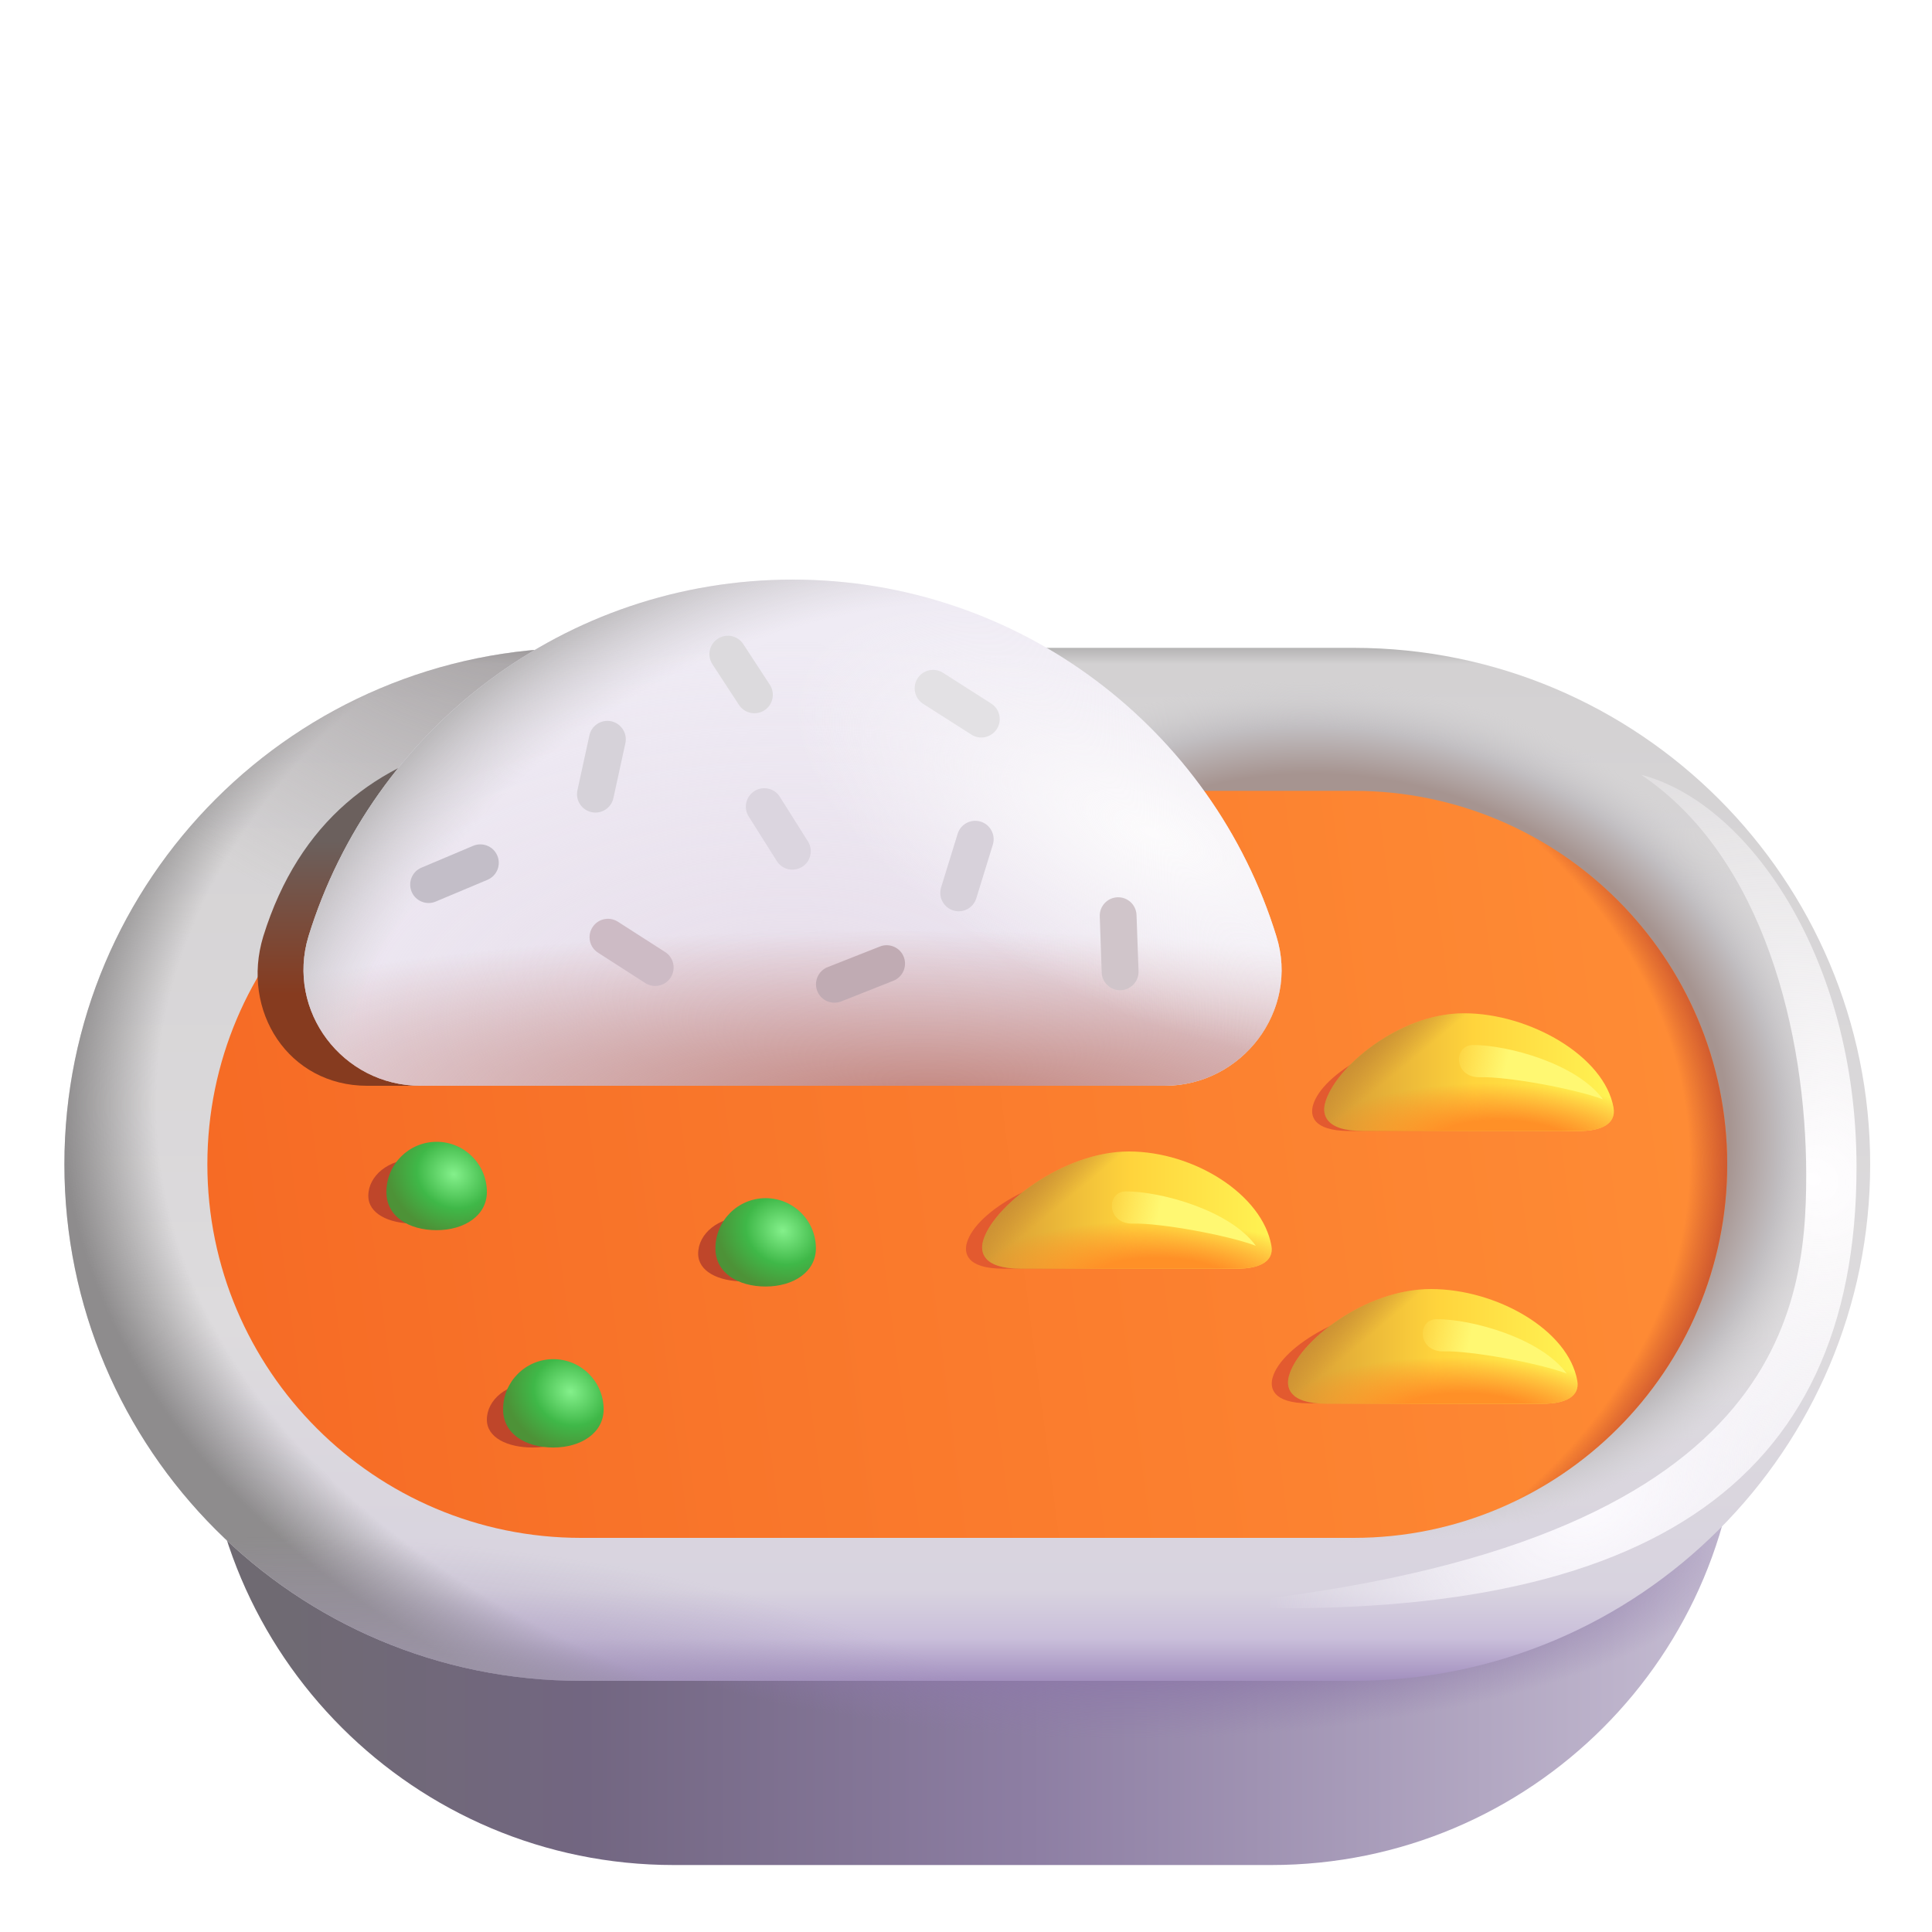 <svg viewBox="1 1 30 30" xmlns="http://www.w3.org/2000/svg">
<path d="M20.74 29.96H11.46C7.44 29.96 4.17 26.7 4.17 22.67V19.79H28.02V22.67C28.03 26.7 24.77 29.96 20.74 29.96Z" fill="url(#paint0_linear_18_31370)"/>
<path d="M20.74 29.96H11.46C7.44 29.96 4.17 26.7 4.17 22.67V19.79H28.02V22.67C28.03 26.7 24.77 29.96 20.74 29.96Z" fill="url(#paint1_radial_18_31370)"/>
<path d="M22.02 11.06H10.02C5.59 11.06 2 14.65 2 19.08C2 23.51 5.59 27.1 10.02 27.1H22.02C26.45 27.1 30.04 23.51 30.04 19.08C30.04 14.65 26.45 11.06 22.02 11.06Z" fill="url(#paint2_linear_18_31370)"/>
<path d="M22.02 11.06H10.02C5.59 11.06 2 14.65 2 19.08C2 23.51 5.59 27.1 10.02 27.1H22.02C26.45 27.1 30.04 23.51 30.04 19.08C30.04 14.65 26.45 11.06 22.02 11.06Z" fill="url(#paint3_radial_18_31370)"/>
<path d="M22.02 11.06H10.02C5.59 11.06 2 14.65 2 19.08C2 23.51 5.59 27.1 10.02 27.1H22.02C26.45 27.1 30.04 23.51 30.04 19.08C30.04 14.65 26.45 11.06 22.02 11.06Z" fill="url(#paint4_radial_18_31370)"/>
<path d="M22.02 11.06H10.02C5.59 11.06 2 14.65 2 19.08C2 23.51 5.59 27.1 10.02 27.1H22.02C26.45 27.1 30.04 23.51 30.04 19.08C30.04 14.65 26.45 11.06 22.02 11.06Z" fill="url(#paint5_radial_18_31370)"/>
<path d="M22.02 11.06H10.02C5.59 11.06 2 14.65 2 19.08C2 23.51 5.59 27.1 10.02 27.1H22.02C26.45 27.1 30.04 23.51 30.04 19.08C30.04 14.65 26.45 11.06 22.02 11.06Z" fill="url(#paint6_radial_18_31370)"/>
<path d="M22.02 13.28C25.22 13.28 27.82 15.88 27.82 19.08C27.82 22.28 25.22 24.88 22.02 24.88H10.02C6.82 24.88 4.22 22.28 4.22 19.08C4.22 15.88 6.82 13.28 10.02 13.28H22.02" fill="url(#paint7_linear_18_31370)"/>
<path d="M22.02 13.28C25.22 13.28 27.82 15.88 27.82 19.08C27.82 22.28 25.22 24.88 22.02 24.88H10.02C6.82 24.88 4.22 22.28 4.22 19.08C4.22 15.88 6.82 13.28 10.02 13.28H22.02" fill="url(#paint8_radial_18_31370)"/>
<g filter="url(#filter0_f_18_31370)">
<path d="M5.088 15.54C4.735 16.7 5.48 17.86 6.701 17.86H18.352C19.572 17.86 20.47 16.69 20.107 15.54C20.107 15.54 7.328 8.341 5.088 15.54Z" fill="url(#paint9_linear_18_31370)"/>
</g>
<path d="M13.31 10C9.77 10 6.78 12.33 5.79 15.54C5.44 16.7 6.32 17.86 7.53 17.86H19.08C20.29 17.86 21.18 16.69 20.82 15.54C19.83 12.33 16.84 10 13.31 10Z" fill="#EFEBF4"/>
<path d="M13.31 10C9.77 10 6.78 12.33 5.79 15.54C5.44 16.7 6.32 17.86 7.53 17.86H19.08C20.29 17.86 21.18 16.69 20.82 15.54C19.83 12.33 16.84 10 13.31 10Z" fill="url(#paint10_radial_18_31370)"/>
<path d="M13.31 10C9.77 10 6.78 12.33 5.79 15.54C5.44 16.7 6.32 17.86 7.53 17.86H19.08C20.29 17.86 21.18 16.69 20.82 15.54C19.83 12.33 16.84 10 13.31 10Z" fill="url(#paint11_radial_18_31370)"/>
<path d="M13.31 10C9.77 10 6.78 12.33 5.79 15.54C5.44 16.7 6.32 17.86 7.53 17.86H19.08C20.29 17.86 21.18 16.69 20.82 15.54C19.83 12.33 16.84 10 13.31 10Z" fill="url(#paint12_radial_18_31370)"/>
<path d="M13.31 10C9.77 10 6.78 12.33 5.79 15.54C5.44 16.7 6.32 17.86 7.53 17.86H19.08C20.29 17.86 21.18 16.69 20.82 15.54C19.83 12.33 16.84 10 13.31 10Z" fill="url(#paint13_radial_18_31370)"/>
<g filter="url(#filter1_f_18_31370)">
<path d="M7.43 20C7.822 20 8.141 19.835 8.141 19.569C8.141 19.255 7.822 19 7.43 19C7.037 19 6.719 19.255 6.719 19.569C6.719 19.846 7.037 20 7.43 20Z" fill="#BF462A"/>
</g>
<g filter="url(#filter2_f_18_31370)">
<path d="M9.271 23.477C9.664 23.477 9.982 23.311 9.982 23.045C9.982 22.731 9.664 22.477 9.271 22.477C8.878 22.477 8.56 22.731 8.56 23.045C8.56 23.323 8.878 23.477 9.271 23.477Z" fill="#BF462A"/>
</g>
<g filter="url(#filter3_f_18_31370)">
<path d="M12.552 20.898C12.945 20.898 13.263 20.733 13.263 20.467C13.263 20.153 12.945 19.898 12.552 19.898C12.159 19.898 11.841 20.153 11.841 20.467C11.841 20.745 12.159 20.898 12.552 20.898Z" fill="#BF462A"/>
</g>
<path d="M7.78 20.102C8.211 20.102 8.56 19.875 8.56 19.51C8.56 19.079 8.211 18.73 7.78 18.73C7.349 18.73 7 19.079 7 19.51C7 19.891 7.349 20.102 7.78 20.102Z" fill="url(#paint14_radial_18_31370)"/>
<path d="M12.889 20.977C13.32 20.977 13.669 20.75 13.669 20.385C13.669 19.954 13.32 19.605 12.889 19.605C12.459 19.605 12.109 19.954 12.109 20.385C12.109 20.766 12.459 20.977 12.889 20.977Z" fill="url(#paint15_radial_18_31370)"/>
<g filter="url(#filter4_f_18_31370)">
<path d="M23.583 17.05C22.593 17.05 21.523 17.666 21.387 18.167C21.348 18.309 21.368 18.562 21.958 18.562H25.216C25.541 18.562 25.773 18.463 25.73 18.229C25.597 17.493 24.574 17.05 23.583 17.05Z" fill="#E35A2F"/>
</g>
<g filter="url(#filter5_f_18_31370)">
<path d="M22.956 21.278C21.965 21.278 20.896 21.895 20.76 22.395C20.721 22.538 20.741 22.791 21.331 22.791H24.589C24.914 22.791 25.145 22.692 25.103 22.457C24.97 21.721 23.946 21.278 22.956 21.278Z" fill="#E35A2F"/>
</g>
<path d="M9.592 23.477C10.023 23.477 10.373 23.25 10.373 22.885C10.373 22.454 10.023 22.105 9.592 22.105C9.162 22.105 8.812 22.454 8.812 22.885C8.812 23.266 9.162 23.477 9.592 23.477Z" fill="url(#paint16_radial_18_31370)"/>
<path d="M23.734 16.734C22.713 16.734 21.715 17.592 21.575 18.134C21.535 18.288 21.556 18.562 22.164 18.562H25.524C25.86 18.562 26.098 18.455 26.055 18.201C25.917 17.404 24.756 16.734 23.734 16.734Z" fill="url(#paint17_linear_18_31370)"/>
<path d="M23.734 16.734C22.713 16.734 21.715 17.592 21.575 18.134C21.535 18.288 21.556 18.562 22.164 18.562H25.524C25.86 18.562 26.098 18.455 26.055 18.201C25.917 17.404 24.756 16.734 23.734 16.734Z" fill="url(#paint18_radial_18_31370)"/>
<path d="M23.734 16.734C22.713 16.734 21.715 17.592 21.575 18.134C21.535 18.288 21.556 18.562 22.164 18.562H25.524C25.86 18.562 26.098 18.455 26.055 18.201C25.917 17.404 24.756 16.734 23.734 16.734Z" fill="url(#paint19_radial_18_31370)"/>
<path d="M23.219 21.016C22.197 21.016 21.153 21.838 21.013 22.373C20.973 22.526 20.993 22.797 21.601 22.797H24.962C25.297 22.797 25.536 22.691 25.492 22.44C25.355 21.653 24.24 21.016 23.219 21.016Z" fill="url(#paint20_linear_18_31370)"/>
<path d="M23.219 21.016C22.197 21.016 21.153 21.838 21.013 22.373C20.973 22.526 20.993 22.797 21.601 22.797H24.962C25.297 22.797 25.536 22.691 25.492 22.44C25.355 21.653 24.24 21.016 23.219 21.016Z" fill="url(#paint21_radial_18_31370)"/>
<path d="M23.219 21.016C22.197 21.016 21.153 21.838 21.013 22.373C20.973 22.526 20.993 22.797 21.601 22.797H24.962C25.297 22.797 25.536 22.691 25.492 22.44C25.355 21.653 24.24 21.016 23.219 21.016Z" fill="url(#paint22_radial_18_31370)"/>
<g filter="url(#filter6_f_18_31370)">
<path d="M18.208 19.188C17.218 19.188 16.148 19.804 16.012 20.304C15.973 20.447 15.993 20.7 16.583 20.7H19.841C20.166 20.7 20.398 20.601 20.355 20.367C20.222 19.631 19.199 19.188 18.208 19.188Z" fill="#E35A2F"/>
</g>
<path d="M18.528 18.88C17.506 18.88 16.403 19.742 16.263 20.277C16.223 20.429 16.243 20.7 16.851 20.7H20.212C20.547 20.7 20.786 20.594 20.742 20.344C20.605 19.556 19.549 18.88 18.528 18.88Z" fill="url(#paint23_linear_18_31370)"/>
<path d="M18.528 18.88C17.506 18.88 16.403 19.742 16.263 20.277C16.223 20.429 16.243 20.7 16.851 20.7H20.212C20.547 20.7 20.786 20.594 20.742 20.344C20.605 19.556 19.549 18.88 18.528 18.88Z" fill="url(#paint24_radial_18_31370)"/>
<path d="M18.528 18.88C17.506 18.88 16.403 19.742 16.263 20.277C16.223 20.429 16.243 20.7 16.851 20.7H20.212C20.547 20.7 20.786 20.594 20.742 20.344C20.605 19.556 19.549 18.88 18.528 18.88Z" fill="url(#paint25_radial_18_31370)"/>
<path d="M12.146 10.918C12.278 10.832 12.455 10.869 12.541 11.001L12.954 11.633C13.04 11.765 13.003 11.943 12.871 12.029C12.739 12.115 12.562 12.078 12.475 11.946L12.062 11.314C11.976 11.182 12.013 11.004 12.146 10.918Z" fill="#DCDADD"/>
<path d="M15.25 11.531C15.336 11.399 15.514 11.362 15.646 11.449L16.395 11.927C16.527 12.014 16.563 12.191 16.477 12.323C16.39 12.455 16.212 12.492 16.081 12.405L15.331 11.927C15.2 11.84 15.163 11.663 15.25 11.531Z" fill="#E3E1E4"/>
<path d="M12.719 13.281C12.854 13.199 13.03 13.242 13.112 13.377L13.548 14.069C13.63 14.204 13.588 14.38 13.453 14.462C13.318 14.544 13.142 14.502 13.06 14.367L12.623 13.674C12.541 13.539 12.584 13.364 12.719 13.281Z" fill="#DBD5DF"/>
<path d="M16.227 13.758C16.378 13.804 16.463 13.964 16.417 14.115L16.16 14.948C16.114 15.099 15.955 15.184 15.804 15.138C15.653 15.092 15.567 14.933 15.613 14.781L15.87 13.948C15.916 13.797 16.075 13.712 16.227 13.758Z" fill="#D7D1DA"/>
<path d="M15.033 15.857C15.091 16.004 15.02 16.17 14.873 16.229L14.063 16.55C13.916 16.608 13.749 16.537 13.691 16.39C13.633 16.243 13.704 16.077 13.851 16.018L14.662 15.698C14.808 15.639 14.975 15.711 15.033 15.857Z" fill="#C0ABB3"/>
<path d="M18.352 14.933C18.509 14.927 18.642 15.05 18.648 15.208L18.679 16.08C18.685 16.238 18.561 16.37 18.404 16.376C18.246 16.382 18.113 16.259 18.107 16.101L18.077 15.23C18.071 15.072 18.194 14.939 18.352 14.933Z" fill="#D0C5CA"/>
<path d="M10.2 15.399C10.284 15.266 10.461 15.227 10.594 15.312L11.328 15.783C11.461 15.868 11.5 16.045 11.415 16.178C11.33 16.311 11.153 16.35 11.02 16.265L10.287 15.794C10.154 15.709 10.114 15.532 10.2 15.399Z" fill="#CDBBC5"/>
<path d="M10.492 12.2C10.646 12.234 10.744 12.386 10.711 12.54L10.525 13.392C10.492 13.546 10.34 13.645 10.186 13.611C10.031 13.578 9.933 13.426 9.966 13.272L10.152 12.42C10.185 12.265 10.337 12.167 10.492 12.2Z" fill="#D6D2D9"/>
<path d="M8.722 14.286C8.784 14.431 8.716 14.599 8.571 14.661L7.767 14.999C7.622 15.061 7.454 14.993 7.392 14.848C7.331 14.702 7.398 14.534 7.544 14.473L8.347 14.134C8.493 14.073 8.661 14.14 8.722 14.286Z" fill="#C3BEC8"/>
<g filter="url(#filter7_f_18_31370)">
<path d="M18.594 20C19.006 19.988 20.057 20.177 20.5 20.344C20.1 19.794 19.031 19.5 18.484 19.5C18.172 19.5 18.181 20.012 18.594 20Z" fill="url(#paint26_linear_18_31370)"/>
</g>
<g filter="url(#filter8_f_18_31370)">
<path d="M23.983 17.727C24.396 17.714 25.447 17.904 25.89 18.07C25.49 17.52 24.421 17.227 23.874 17.227C23.561 17.227 23.571 17.739 23.983 17.727Z" fill="url(#paint27_linear_18_31370)"/>
</g>
<g filter="url(#filter9_f_18_31370)">
<path d="M23.421 21.984C23.833 21.972 24.884 22.162 25.327 22.328C24.927 21.778 23.858 21.484 23.311 21.484C22.999 21.484 23.008 21.997 23.421 21.984Z" fill="url(#paint28_linear_18_31370)"/>
</g>
<g filter="url(#filter10_f_18_31370)">
<path d="M29.047 19.25C29.047 17.062 28.391 14.312 26.484 13.031C28.125 13.453 29.828 15.844 29.828 19.125C29.828 24.088 26.484 26.281 19.594 25.938C28.594 25.125 29.047 21.438 29.047 19.25Z" fill="url(#paint29_radial_18_31370)"/>
<path d="M29.047 19.25C29.047 17.062 28.391 14.312 26.484 13.031C28.125 13.453 29.828 15.844 29.828 19.125C29.828 24.088 26.484 26.281 19.594 25.938C28.594 25.125 29.047 21.438 29.047 19.25Z" fill="url(#paint30_radial_18_31370)"/>
</g>
<defs>
<filter id="filter0_f_18_31370" x="4" y="11.34" width="17.188" height="7.52" filterUnits="userSpaceOnUse" color-interpolation-filters="sRGB">
<feFlood flood-opacity="0" result="BackgroundImageFix"/>
<feBlend mode="normal" in="SourceGraphic" in2="BackgroundImageFix" result="shape"/>
<feGaussianBlur stdDeviation="0.5" result="effect1_foregroundBlur_18_31370"/>
</filter>
<filter id="filter1_f_18_31370" x="6.219" y="18.5" width="2.422" height="2" filterUnits="userSpaceOnUse" color-interpolation-filters="sRGB">
<feFlood flood-opacity="0" result="BackgroundImageFix"/>
<feBlend mode="normal" in="SourceGraphic" in2="BackgroundImageFix" result="shape"/>
<feGaussianBlur stdDeviation="0.25" result="effect1_foregroundBlur_18_31370"/>
</filter>
<filter id="filter2_f_18_31370" x="8.06" y="21.977" width="2.422" height="2" filterUnits="userSpaceOnUse" color-interpolation-filters="sRGB">
<feFlood flood-opacity="0" result="BackgroundImageFix"/>
<feBlend mode="normal" in="SourceGraphic" in2="BackgroundImageFix" result="shape"/>
<feGaussianBlur stdDeviation="0.25" result="effect1_foregroundBlur_18_31370"/>
</filter>
<filter id="filter3_f_18_31370" x="11.341" y="19.398" width="2.422" height="2" filterUnits="userSpaceOnUse" color-interpolation-filters="sRGB">
<feFlood flood-opacity="0" result="BackgroundImageFix"/>
<feBlend mode="normal" in="SourceGraphic" in2="BackgroundImageFix" result="shape"/>
<feGaussianBlur stdDeviation="0.25" result="effect1_foregroundBlur_18_31370"/>
</filter>
<filter id="filter4_f_18_31370" x="21.125" y="16.8" width="4.86" height="2.013" filterUnits="userSpaceOnUse" color-interpolation-filters="sRGB">
<feFlood flood-opacity="0" result="BackgroundImageFix"/>
<feBlend mode="normal" in="SourceGraphic" in2="BackgroundImageFix" result="shape"/>
<feGaussianBlur stdDeviation="0.125" result="effect1_foregroundBlur_18_31370"/>
</filter>
<filter id="filter5_f_18_31370" x="20.497" y="21.028" width="4.86" height="2.013" filterUnits="userSpaceOnUse" color-interpolation-filters="sRGB">
<feFlood flood-opacity="0" result="BackgroundImageFix"/>
<feBlend mode="normal" in="SourceGraphic" in2="BackgroundImageFix" result="shape"/>
<feGaussianBlur stdDeviation="0.125" result="effect1_foregroundBlur_18_31370"/>
</filter>
<filter id="filter6_f_18_31370" x="15.75" y="18.938" width="4.86" height="2.013" filterUnits="userSpaceOnUse" color-interpolation-filters="sRGB">
<feFlood flood-opacity="0" result="BackgroundImageFix"/>
<feBlend mode="normal" in="SourceGraphic" in2="BackgroundImageFix" result="shape"/>
<feGaussianBlur stdDeviation="0.125" result="effect1_foregroundBlur_18_31370"/>
</filter>
<filter id="filter7_f_18_31370" x="17.765" y="19" width="3.235" height="1.844" filterUnits="userSpaceOnUse" color-interpolation-filters="sRGB">
<feFlood flood-opacity="0" result="BackgroundImageFix"/>
<feBlend mode="normal" in="SourceGraphic" in2="BackgroundImageFix" result="shape"/>
<feGaussianBlur stdDeviation="0.25" result="effect1_foregroundBlur_18_31370"/>
</filter>
<filter id="filter8_f_18_31370" x="23.155" y="16.727" width="3.235" height="1.844" filterUnits="userSpaceOnUse" color-interpolation-filters="sRGB">
<feFlood flood-opacity="0" result="BackgroundImageFix"/>
<feBlend mode="normal" in="SourceGraphic" in2="BackgroundImageFix" result="shape"/>
<feGaussianBlur stdDeviation="0.25" result="effect1_foregroundBlur_18_31370"/>
</filter>
<filter id="filter9_f_18_31370" x="22.592" y="20.984" width="3.235" height="1.844" filterUnits="userSpaceOnUse" color-interpolation-filters="sRGB">
<feFlood flood-opacity="0" result="BackgroundImageFix"/>
<feBlend mode="normal" in="SourceGraphic" in2="BackgroundImageFix" result="shape"/>
<feGaussianBlur stdDeviation="0.25" result="effect1_foregroundBlur_18_31370"/>
</filter>
<filter id="filter10_f_18_31370" x="19.094" y="12.531" width="11.234" height="13.941" filterUnits="userSpaceOnUse" color-interpolation-filters="sRGB">
<feFlood flood-opacity="0" result="BackgroundImageFix"/>
<feBlend mode="normal" in="SourceGraphic" in2="BackgroundImageFix" result="shape"/>
<feGaussianBlur stdDeviation="0.25" result="effect1_foregroundBlur_18_31370"/>
</filter>
<linearGradient id="paint0_linear_18_31370" x1="5.188" y1="26.25" x2="27.5" y2="26.25" gradientUnits="userSpaceOnUse">
<stop stop-color="#6F6A72"/>
<stop offset="0.218" stop-color="#726681"/>
<stop offset="0.529" stop-color="#8D7EA3"/>
<stop offset="1" stop-color="#C4BBD1"/>
</linearGradient>
<radialGradient id="paint1_radial_18_31370" cx="0" cy="0" r="1" gradientUnits="userSpaceOnUse" gradientTransform="translate(18.5 24.875) rotate(90) scale(4.125 12.75)">
<stop offset="0.483" stop-color="#8D79A9"/>
<stop offset="0.758" stop-color="#8E7AAA" stop-opacity="0"/>
</radialGradient>
<linearGradient id="paint2_linear_18_31370" x1="16.02" y1="11.06" x2="16.02" y2="27.1" gradientUnits="userSpaceOnUse">
<stop stop-color="#B4B3B3"/>
<stop offset="0.016" stop-color="#D3D1D2"/>
<stop offset="0.651" stop-color="#DDDBDD"/>
<stop offset="0.912" stop-color="#D8D3DF"/>
<stop offset="0.959" stop-color="#C9BEDA"/>
<stop offset="1" stop-color="#A28FBE"/>
</linearGradient>
<radialGradient id="paint3_radial_18_31370" cx="0" cy="0" r="1" gradientUnits="userSpaceOnUse" gradientTransform="translate(19.438 18.062) rotate(89.061) scale(11.439 17.469)">
<stop offset="0.916" stop-color="#888786" stop-opacity="0"/>
<stop offset="1" stop-color="#8E8C8D"/>
</radialGradient>
<radialGradient id="paint4_radial_18_31370" cx="0" cy="0" r="1" gradientUnits="userSpaceOnUse" gradientTransform="translate(9.188 8.125) rotate(90.932) scale(7.689 8.348)">
<stop stop-color="#847E80"/>
<stop offset="1" stop-color="#A39FA2" stop-opacity="0"/>
</radialGradient>
<radialGradient id="paint5_radial_18_31370" cx="0" cy="0" r="1" gradientUnits="userSpaceOnUse" gradientTransform="translate(21.812 18.25) rotate(102.308) scale(7.037 8.273)">
<stop offset="0.737" stop-color="#A69490"/>
<stop offset="0.839" stop-color="#C1BEC1"/>
<stop offset="0.94" stop-color="#D0CFD1" stop-opacity="0"/>
</radialGradient>
<radialGradient id="paint6_radial_18_31370" cx="0" cy="0" r="1" gradientUnits="userSpaceOnUse" gradientTransform="translate(7.562 28.188) rotate(94.764) scale(3.763 11.755)">
<stop stop-color="#A59AB7"/>
<stop offset="0.865" stop-color="#A396B6" stop-opacity="0"/>
</radialGradient>
<linearGradient id="paint7_linear_18_31370" x1="4.22" y1="19.688" x2="28.875" y2="16.438" gradientUnits="userSpaceOnUse">
<stop stop-color="#F66B25"/>
<stop offset="1" stop-color="#FF8E36"/>
</linearGradient>
<radialGradient id="paint8_radial_18_31370" cx="0" cy="0" r="1" gradientUnits="userSpaceOnUse" gradientTransform="translate(14.938 19.08) rotate(89.224) scale(9.233 13.528)">
<stop offset="0.907" stop-color="#C54F2D" stop-opacity="0"/>
<stop offset="0.954" stop-color="#CC562E"/>
</radialGradient>
<linearGradient id="paint9_linear_18_31370" x1="9.438" y1="18.094" x2="9.438" y2="12.812" gradientUnits="userSpaceOnUse">
<stop offset="0.314" stop-color="#863B1F"/>
<stop offset="0.763" stop-color="#6B605D"/>
</linearGradient>
<radialGradient id="paint10_radial_18_31370" cx="0" cy="0" r="1" gradientUnits="userSpaceOnUse" gradientTransform="translate(13.307 16.812) rotate(90) scale(5.875 11.353)">
<stop stop-color="#E7DDEA"/>
<stop offset="1" stop-color="#E8E0EC" stop-opacity="0"/>
</radialGradient>
<radialGradient id="paint11_radial_18_31370" cx="0" cy="0" r="1" gradientUnits="userSpaceOnUse" gradientTransform="translate(15.469 18.031) rotate(90.535) scale(3.344 17.524)">
<stop stop-color="#C3867E"/>
<stop offset="0.774" stop-color="#C38680" stop-opacity="0"/>
</radialGradient>
<radialGradient id="paint12_radial_18_31370" cx="0" cy="0" r="1" gradientUnits="userSpaceOnUse" gradientTransform="translate(15.062 18.625) rotate(153.354) scale(19.789 16.776)">
<stop offset="0.477" stop-color="#CBC9CB" stop-opacity="0"/>
<stop offset="0.574" stop-color="#B3B1B2"/>
</radialGradient>
<radialGradient id="paint13_radial_18_31370" cx="0" cy="0" r="1" gradientUnits="userSpaceOnUse" gradientTransform="translate(18.875 13.93) rotate(114.759) scale(4.328 9.485)">
<stop stop-color="#FCFBFC"/>
<stop offset="0.637" stop-color="#FCFBFC" stop-opacity="0"/>
</radialGradient>
<radialGradient id="paint14_radial_18_31370" cx="0" cy="0" r="1" gradientUnits="userSpaceOnUse" gradientTransform="translate(8.047 19.234) rotate(115.159) scale(1.139 1.296)">
<stop stop-color="#84F08B"/>
<stop offset="0.453" stop-color="#3FB848"/>
<stop offset="0.809" stop-color="#4D9237"/>
</radialGradient>
<radialGradient id="paint15_radial_18_31370" cx="0" cy="0" r="1" gradientUnits="userSpaceOnUse" gradientTransform="translate(13.156 20.109) rotate(115.159) scale(1.139 1.296)">
<stop stop-color="#84F08B"/>
<stop offset="0.453" stop-color="#3FB848"/>
<stop offset="0.809" stop-color="#4D9237"/>
</radialGradient>
<radialGradient id="paint16_radial_18_31370" cx="0" cy="0" r="1" gradientUnits="userSpaceOnUse" gradientTransform="translate(9.859 22.609) rotate(115.159) scale(1.139 1.296)">
<stop stop-color="#84F08B"/>
<stop offset="0.453" stop-color="#3FB848"/>
<stop offset="0.809" stop-color="#4D9237"/>
</radialGradient>
<linearGradient id="paint17_linear_18_31370" x1="21.562" y1="18.562" x2="26.06" y2="18.562" gradientUnits="userSpaceOnUse">
<stop stop-color="#D59935"/>
<stop offset="0.514" stop-color="#FFD43C"/>
<stop offset="1" stop-color="#FFF353"/>
</linearGradient>
<radialGradient id="paint18_radial_18_31370" cx="0" cy="0" r="1" gradientUnits="userSpaceOnUse" gradientTransform="translate(24.375 18.738) rotate(91.966) scale(0.911 2.86)">
<stop offset="0.375" stop-color="#FF9027"/>
<stop offset="1" stop-color="#FF8826" stop-opacity="0"/>
</radialGradient>
<radialGradient id="paint19_radial_18_31370" cx="0" cy="0" r="1" gradientUnits="userSpaceOnUse" gradientTransform="translate(20.844 17.648) rotate(51.821) scale(1.163 8.964)">
<stop offset="0.423" stop-color="#C68B33"/>
<stop offset="1" stop-color="#C78D34" stop-opacity="0"/>
</radialGradient>
<linearGradient id="paint20_linear_18_31370" x1="21" y1="22.797" x2="25.497" y2="22.797" gradientUnits="userSpaceOnUse">
<stop stop-color="#D59935"/>
<stop offset="0.514" stop-color="#FFD43C"/>
<stop offset="1" stop-color="#FFF353"/>
</linearGradient>
<radialGradient id="paint21_radial_18_31370" cx="0" cy="0" r="1" gradientUnits="userSpaceOnUse" gradientTransform="translate(23.812 22.968) rotate(92.018) scale(0.887 2.86)">
<stop offset="0.375" stop-color="#FF9027"/>
<stop offset="1" stop-color="#FF8826" stop-opacity="0"/>
</radialGradient>
<radialGradient id="paint22_radial_18_31370" cx="0" cy="0" r="1" gradientUnits="userSpaceOnUse" gradientTransform="translate(20.281 21.906) rotate(51.095) scale(1.144 8.874)">
<stop offset="0.423" stop-color="#C68B33"/>
<stop offset="1" stop-color="#C78D34" stop-opacity="0"/>
</radialGradient>
<linearGradient id="paint23_linear_18_31370" x1="16.25" y1="20.7" x2="20.747" y2="20.7" gradientUnits="userSpaceOnUse">
<stop stop-color="#D59935"/>
<stop offset="0.514" stop-color="#FFD43C"/>
<stop offset="1" stop-color="#FFF353"/>
</linearGradient>
<radialGradient id="paint24_radial_18_31370" cx="0" cy="0" r="1" gradientUnits="userSpaceOnUse" gradientTransform="translate(19.062 20.875) rotate(91.975) scale(0.907 2.86)">
<stop offset="0.375" stop-color="#FF9027"/>
<stop offset="1" stop-color="#FF8826" stop-opacity="0"/>
</radialGradient>
<radialGradient id="paint25_radial_18_31370" cx="0" cy="0" r="1" gradientUnits="userSpaceOnUse" gradientTransform="translate(15.531 19.79) rotate(51.702) scale(1.16 8.949)">
<stop offset="0.423" stop-color="#C68B33"/>
<stop offset="1" stop-color="#C78D34" stop-opacity="0"/>
</radialGradient>
<linearGradient id="paint26_linear_18_31370" x1="20.406" y1="20.016" x2="18.125" y2="19.5" gradientUnits="userSpaceOnUse">
<stop offset="0.603" stop-color="#FFF872"/>
<stop offset="1" stop-color="#FFF16E" stop-opacity="0"/>
</linearGradient>
<linearGradient id="paint27_linear_18_31370" x1="25.796" y1="17.742" x2="23.515" y2="17.227" gradientUnits="userSpaceOnUse">
<stop offset="0.603" stop-color="#FFF872"/>
<stop offset="1" stop-color="#FFF16E" stop-opacity="0"/>
</linearGradient>
<linearGradient id="paint28_linear_18_31370" x1="25.233" y1="22" x2="22.952" y2="21.484" gradientUnits="userSpaceOnUse">
<stop offset="0.603" stop-color="#FFF872"/>
<stop offset="1" stop-color="#FFF16E" stop-opacity="0"/>
</linearGradient>
<radialGradient id="paint29_radial_18_31370" cx="0" cy="0" r="1" gradientUnits="userSpaceOnUse" gradientTransform="translate(29.125 19.297) rotate(118.281) scale(9.102 10.312)">
<stop stop-color="#FFFEFF"/>
<stop offset="1" stop-color="#FDFBFE" stop-opacity="0"/>
</radialGradient>
<radialGradient id="paint30_radial_18_31370" cx="0" cy="0" r="1" gradientUnits="userSpaceOnUse" gradientTransform="translate(25.688 24.312) rotate(145.763) scale(5.443 3.911)">
<stop stop-color="#FDFBFF"/>
<stop offset="1" stop-color="#FBF9FF" stop-opacity="0"/>
</radialGradient>
</defs>
</svg>
